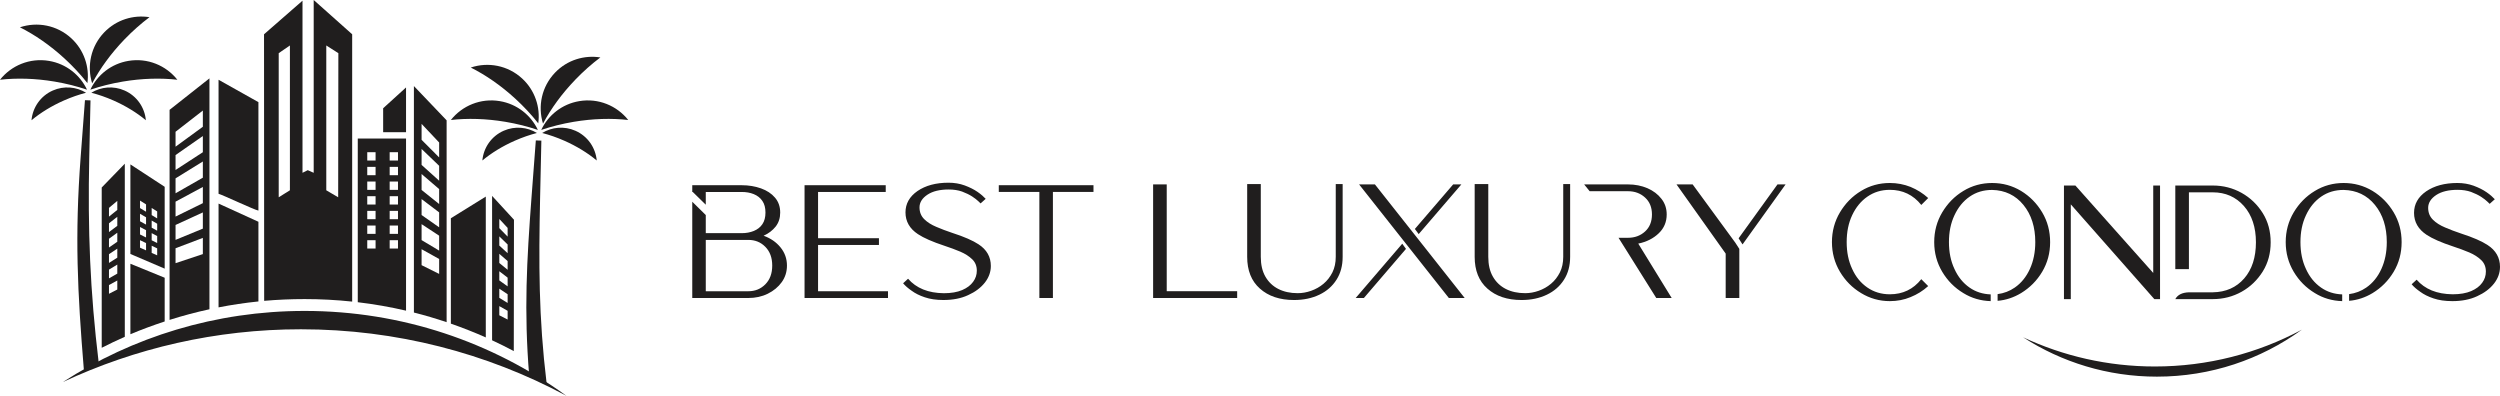 <?xml version="1.0" encoding="UTF-8"?>
<!DOCTYPE svg PUBLIC "-//W3C//DTD SVG 1.1//EN" "http://www.w3.org/Graphics/SVG/1.1/DTD/svg11.dtd">
<!-- Creator: CorelDRAW -->
<svg xmlns="http://www.w3.org/2000/svg" xml:space="preserve" width="1094.96mm" height="173.367mm" version="1.1" style="shape-rendering:geometricPrecision; text-rendering:geometricPrecision; image-rendering:optimizeQuality; fill-rule:evenodd; clip-rule:evenodd"
viewBox="0 0 48327.62 7651.8"
 xmlns:xlink="http://www.w3.org/1999/xlink"
 xmlns:xodm="http://www.corel.com/coreldraw/odm/2003">
 <defs>
  <style type="text/css">
   <![CDATA[
    .fil0 {fill:#201E1E}
    .fil1 {fill:#201E1E;fill-rule:nonzero}
   ]]>
  </style>
 </defs>
 <g id="Capa_x0020_1">
  <path class="fil0" d="M10949.59 7651.8l0 0zm-0.06 -0.04c-6.1,-4.43 -12.21,-8.86 -18.33,-13.27 -1418.18,-1024.11 -3160.03,-1627.8 -5043.01,-1627.8 -1722.55,0 -3326.98,505.19 -4673.73,1375.12 1397.69,-654.21 2957.11,-1020.4 4602.3,-1020.4 1848.65,0 3589.25,461.94 5113.41,1275.99 6.45,3.45 12.91,6.9 19.36,10.36z"/>
  <path class="fil0" d="M6064.02 3340.53l-114.65 -51.01 -101.73 50.87 0 -3326.87 -743.81 649.15 2.8 5152.93c253.9,-22.49 521.81,-34.06 781.57,-34.06 310.67,0 617.47,16.53 919.64,48.58l0 -5167.45 -743.82 -662.67 0 3340.53zm-676.19 -2312.72l0 2785.92c70.12,-46.96 145.77,-87.96 216.38,-135.24l0 -2799.43 -216.38 148.76zm919.62 2650.67l229.91 135.24 3.59 -2785.8 -233.5 -148.88 0 2799.43z"/>
  <path class="fil0" d="M3278.11 2123.25l0 4060.48c252.13,-79.98 509.29,-148.65 770.86,-205.49l0 -4463.56 -770.86 608.57zm115.35 2964.33l-0.01 -288.67 527.73 -200.15 0 313.31 -527.72 175.5zm0 -450.37l-0.01 -288.66 527.73 -242.15 0 313.3 -527.72 217.5zm0 -450.37l-0.01 -288.66 527.73 -284.15 0 313.3 -527.72 259.51zm0 -450.37l-0.01 -288.66 527.73 -326.15 0 313.3 -527.72 301.5zm0 -450.36l-0.01 -288.66 527.73 -368.15 0 313.3 -527.72 343.51zm0 -450.37l-0.01 -288.66 527.73 -410.14 0 313.31 -527.72 385.5z"/>
  <path class="fil0" d="M7849.17 6005.57l0 -3327.85 -933.15 0 0 3164.51c316.63,37.62 628.01,92.36 933.15,163.34zm-316.44 -1362.03l160.88 0 0 160.88 -160.88 0 0 -160.88zm0 -283.51l160.88 0 0 160.88 -160.88 0 0 -160.88zm0 -283.52l160.88 0 0 160.88 -160.88 0 0 -160.88zm0 -283.51l160.88 0 0 160.88 -160.88 0 0 -160.88zm0 -283.51l160.88 0 0 160.88 -160.88 0 0 -160.88zm0 -283.52l160.88 0 0 160.88 -160.88 0 0 -160.88zm-433.26 1417.56l160.88 0 0 160.88 -160.88 0 0 -160.88zm0 -283.51l160.88 0 0 160.88 -160.88 0 0 -160.88zm0 -283.52l160.88 0 0 160.88 -160.88 0 0 -160.88zm0 -283.51l160.88 0 0 160.88 -160.88 0 0 -160.88zm0 -283.51l160.88 0 0 160.88 -160.88 0 0 -160.88zm0 -283.52l160.88 0 0 160.88 -160.88 0 0 -160.88zm433.26 -283.51l160.88 0 0 160.88 -160.88 0 0 -160.88zm-433.26 0l160.88 0 0 160.88 -160.88 0 0 -160.88z"/>
  <path class="fil0" d="M8633.55 6227.96l0 -3901.87 -632.42 -662.67 0 4378.21c215.2,54.14 423.98,116.36 632.41,186.33zm-144.34 -932.97l0 -288.66 -339.53 -188.88 0 308.32 339.52 169.22zm0 -450.36l0 -288.67 -339.53 -223.05 0 308.32 339.52 203.39zm0 -450.37l0 -288.66 -339.53 -257.22 0 308.32 339.52 237.56zm0 -450.36l0 -288.66 -339.53 -291.4 0 308.32 339.52 271.74zm0 -450.37l0 -288.66 -339.53 -325.57 0 308.32 339.52 305.91zm0 -450.36l0 -288.66 -339.53 -359.74 0 308.32 339.52 340.08z"/>
  <path class="fil0" d="M4224.77 3746.11c67.95,15.83 710.15,319.52 770.86,324.58l0 -2096.2 -770.86 -432.76 0 2204.39z"/>
  <path class="fil0" d="M8715.64 4218.81l0 2037.55c225.3,78.57 458.9,170.23 675.25,266.52l0 -2722.69 -675.25 418.61z"/>
  <path class="fil0" d="M1966.29 3624.39l0 3098.69c146.41,-74.89 295.19,-145.77 446.29,-212.38l0 -3346.12 -446.29 459.81zm140.35 1885.79l160.88 -88.06 0 174.67 -160.88 82.69 0 -169.31zm0 -298.37l160.88 -97.5 0 174.67 -160.88 92.14 0 -169.31zm0 -298.36l160.88 -106.96 0 174.67 -160.88 101.59 0 -169.31zm0 -298.36l160.88 -116.41 0 174.67 -160.88 111.04 0 -169.31zm0 -298.37l160.88 -125.86 0 174.67 -160.88 120.5 0 -169.31zm0 -298.37l160.88 -135.3 0 174.67 -160.88 129.94 0 -169.31z"/>
  <path class="fil0" d="M4995.64 5827.24l0 -1540.18 -770.86 -351.62 0 2006.48c253.16,-49.48 510.29,-87.88 770.86,-114.68z"/>
  <path class="fil0" d="M9931.99 6786.84l3.61 -2539.28 -423 -460.88 0 2791.41c141.94,65.85 281.75,135.53 419.39,208.74zm-279.91 -869.6l160.88 91.28 0 168.76 -160.88 -82.69 0 -177.35zm0 -336.9l160.88 107.59 0 168.76 -160.88 -99 0 -177.35zm0 -336.9l160.88 123.91 0 168.76 -160.88 -115.32 0 -177.35zm0 -336.9l160.88 140.22 0 168.76 -160.88 -131.63 0 -177.35zm0 -336.9l160.88 156.54 0 168.76 -160.88 -147.95 0 -177.35zm0 -336.9l160.88 172.86 0 168.76 -160.88 -164.26 0 -177.35z"/>
  <path class="fil0" d="M2520.77 4909.16l662.67 284.01 0 -1582.29 -662.67 -432.76 0 1731.05zm411.29 -158.93l106.38 50.64 0 135.05 -106.38 -47.51 0 -138.18zm0 -243.5l106.38 56.15 0 135.05 -106.38 -53.03 0 -138.17zm0 -243.5l106.38 61.66 0 135.04 -106.38 -58.53 0 -138.17zm-225.33 379.74l116.7 55.55 0 141.37 -116.7 -52.13 0 -144.79zm0 -255.17l116.7 61.59 0 141.37 -116.7 -58.16 0 -144.8zm0 -255.17l116.7 67.64 0 141.37 -116.7 -64.21 0 -144.8zm225.33 -112.9l106.38 67.17 0 135.05 -106.38 -64.04 0 -138.17zm-225.33 -142.27l116.7 73.68 0 141.37 -116.7 -70.25 0 -144.8z"/>
  <path class="fil0" d="M3183.44 6214.34l0 -845.37 -662.67 -270.48 0 1362.62c212.07,-89.6 442.35,-174.05 662.67,-246.77z"/>
  <polygon class="fil0" points="7406.65,2092.77 7406.65,2556.01 7849.17,2556.01 7849.17,1690.48 "/>
  <g id="_2624682570208">
   <path class="fil1" d="M1237.53 1941.46c143.51,-63.16 286.86,-112.71 426.2,-148.94 -187.55,-114.3 -426.03,-138.23 -642.28,-43.05 -240.22,105.74 -390.67,330.91 -412.5,575.06 172.88,-143.82 386.22,-276.41 628.58,-383.07z"/>
   <path class="fil1" d="M1054.33 1576.92c221.61,37.18 432.33,90.55 627.78,156.71 -134.86,-284.39 -401.74,-500.62 -735.7,-556.62 -370.95,-62.23 -728.28,89.25 -946.42,364.62 320.22,-36.36 680.1,-27.47 1054.33,35.3z"/>
   <path class="fil1" d="M1249.11 1132.8c165.4,152.1 312.84,311.82 440.5,473.92 42.23,-311.9 -63.4,-638.72 -312.66,-867.94 -276.87,-254.6 -658.95,-322.7 -992.01,-211.01 288.15,144.3 584.84,348.17 864.18,605.03z"/>
   <path class="fil1" d="M2406.11 761.76c155.87,-161.86 318.95,-305.59 483.95,-429.48 -310.85,-49.4 -640.04,48.67 -874.91,292.59 -260.92,270.93 -337.79,651.35 -233.8,986.91 150.91,-284.76 361.53,-576.69 624.77,-850.02z"/>
   <path class="fil1" d="M2191.22 1941.46c-143.49,-63.16 -286.86,-112.71 -426.2,-148.94 187.56,-114.3 426.02,-138.23 642.28,-43.05 240.22,105.74 390.67,330.91 412.5,575.06 -172.88,-143.82 -386.22,-276.41 -628.59,-383.07z"/>
   <path class="fil1" d="M2374.43 1576.92c-221.63,37.18 -432.34,90.55 -627.78,156.71 134.86,-284.39 401.74,-500.62 735.69,-556.62 370.95,-62.23 728.27,89.25 946.42,364.62 -320.21,-36.36 -680.1,-27.47 -1054.32,35.3z"/>
   <path class="fil1" d="M1749.52 1940.45l-24.45 1107.31c-29.71,1399.3 14.71,2570.95 184.16,3974.87l-287.39 135.53c-125.39,-1534.11 -177.31,-2591.93 -62.96,-4118.38l83.59 -1103.32 107.05 3.99z"/>
  </g>
  <g id="_2624682574720">
   <path class="fil1" d="M9953.17 2719.41c143.51,-63.16 286.86,-112.71 426.2,-148.94 -187.55,-114.3 -426.03,-138.23 -642.28,-43.05 -240.22,105.74 -390.67,330.91 -412.5,575.06 172.88,-143.82 386.23,-276.41 628.58,-383.07z"/>
   <path class="fil1" d="M9769.98 2354.87c221.61,37.18 432.33,90.55 627.78,156.71 -134.86,-284.39 -401.74,-500.62 -735.7,-556.62 -370.95,-62.22 -728.28,89.25 -946.42,364.62 320.23,-36.36 680.1,-27.47 1054.34,35.3z"/>
   <path class="fil1" d="M9964.75 1910.75c165.4,152.1 312.84,311.82 440.5,473.92 42.23,-311.9 -63.4,-638.72 -312.66,-867.94 -276.86,-254.6 -658.95,-322.7 -992.01,-211.01 288.15,144.3 584.84,348.17 864.18,605.03z"/>
   <path class="fil1" d="M11121.75 1539.7c155.87,-161.86 318.95,-305.59 483.95,-429.47 -310.85,-49.4 -640.03,48.66 -874.91,292.59 -260.93,270.93 -337.79,651.35 -233.81,986.91 150.91,-284.76 361.53,-576.69 624.77,-850.02z"/>
   <path class="fil1" d="M10906.86 2719.41c-143.49,-63.16 -286.85,-112.71 -426.2,-148.94 187.56,-114.3 426.02,-138.23 642.28,-43.05 240.22,105.74 390.67,330.91 412.5,575.06 -172.88,-143.82 -386.22,-276.41 -628.59,-383.07z"/>
   <path class="fil1" d="M11090.07 2354.87c-221.62,37.18 -432.34,90.55 -627.78,156.71 134.86,-284.39 401.74,-500.62 735.69,-556.62 370.95,-62.22 728.27,89.25 946.42,364.62 -320.21,-36.36 -680.1,-27.47 -1054.32,35.3z"/>
   <path class="fil1" d="M10465.17 2718.4l-24.46 1107.31c-27.06,1274.52 -29.14,2298.9 125.41,3579.42l-337.14 -155.15c-101.28,-1238.82 -46.5,-2203.69 45.54,-3432.25l83.59 -1103.32 107.06 3.99z"/>
  </g>
  <path class="fil1" d="M23915.67 5760.66l0 -131.54 -1361.63 0 0 -2064.26 -263.07 0 0 2195.79 1624.7 0zm1099.88 39c183.75,0 348.34,-35.03 489.79,-103.12 141.45,-67.42 251.84,-164.59 331.16,-290.17 79.32,-124.27 118.32,-271 118.32,-441.54l0 -1405.92 -133.52 0 0 1405.92c0,114.35 -21.15,212.84 -64.11,300.09 -44.29,87.25 -100.47,160.62 -172.52,220.77 -71.39,60.15 -150.7,104.44 -237.95,135.5 -87.25,31.06 -174.5,46.27 -261.09,46.27 -141.45,0 -267.7,-27.1 -374.11,-81.3 -106.42,-54.2 -189.7,-133.52 -249.85,-237.96 -60.15,-104.44 -89.24,-232.67 -89.24,-383.37l0 -1405.92 -263.07 0 0 1405.92c0,263.07 81.3,468.64 245.88,614.05 164.59,146.74 383.37,220.77 660.33,220.77zm2163.4 -988.17l-72.05 -100.47 -900.26 1049.65 158.64 0 813.67 -949.17zm171.85 -385.36l74.03 99.15 824.91 -960.41 -158.64 0 -740.3 861.26zm963.05 1334.53l-1735.09 -2195.79 -306.03 0 1735.09 2195.79 306.03 0zm1099.22 39c183.75,0 348.34,-35.03 489.79,-103.12 141.45,-67.42 251.84,-164.59 331.16,-290.17 79.32,-124.27 118.32,-271 118.32,-441.54l0 -1405.92 -133.52 0 0 1405.92c0,114.35 -21.15,212.84 -64.11,300.09 -44.29,87.25 -100.47,160.62 -172.52,220.77 -71.39,60.15 -150.7,104.44 -237.95,135.5 -87.25,31.06 -174.5,46.27 -261.09,46.27 -141.45,0 -267.7,-27.1 -374.11,-81.3 -106.42,-54.2 -189.7,-133.52 -249.85,-237.96 -60.15,-104.44 -89.24,-232.67 -89.24,-383.37l0 -1405.92 -263.07 0 0 1405.92c0,263.07 81.3,468.64 245.88,614.05 164.59,146.74 383.37,220.77 660.33,220.77zm1210.26 -2234.79l106.42 131.54 741.63 0c129.55,0 239.94,40.32 329.17,122.28 89.24,81.3 133.52,189.7 133.52,327.18 0,137.49 -44.28,247.87 -133.52,329.17 -89.23,81.3 -199.62,121.62 -329.17,121.62l-183.75 0 729.73 1163.99 298.1 0 -646.44 -1051.63c162.6,-33.05 294.14,-100.47 396.59,-199.62 103.12,-98.49 153.35,-220.77 153.35,-363.54 0,-114.35 -33.05,-215.48 -101.13,-302.07 -67.42,-87.25 -156.65,-155.33 -271,-205.57 -114.35,-48.25 -237.95,-73.37 -375.44,-73.37l-848.04 0zm2985.67 1041.71l76.01 118.31 832.18 -1160.03 -156.65 0 -751.54 1041.71zm13.88 204.9l-77.34 -119.64 -824.91 -1126.98 -311.98 0 950.5 1337.84 0 857.96 263.73 0 0 -949.17z"/>
  <g id="_2624682577216">
   <polygon class="fil1" points="17165.99,5760.65 15552.71,5760.65 15552.71,3580.29 17122.02,3580.29 17122.02,3710.91 15813.94,3710.91 15813.94,4604.84 16990.75,4604.84 16990.75,4735.45 15813.94,4735.45 15813.94,5630.04 17165.99,5630.04 "/>
   <path class="fil1" d="M13382.21 5630.03l0 130.61 1084.28 0c136.51,0 261.88,-26.91 375.42,-82.7 112.89,-55.79 203.47,-130.61 271.07,-225.13 66.96,-93.85 99.77,-201.49 99.77,-318.97 0,-132.59 -42,-250.07 -124.71,-351.81 -82.7,-101.73 -192.31,-177.21 -326.86,-225.12 97.79,-43.97 174.58,-103.7 234.31,-178.52 57.77,-75.48 86.64,-163.43 86.64,-269.76 0,-112.89 -32.82,-209.37 -100.42,-288.14 -66.94,-78.76 -157.52,-138.48 -271.07,-179.18 -113.54,-40.04 -236.28,-61.04 -372.8,-61.04l-955.64 0 0 130.61 9.92 0 251.28 246.23 0 -246.23 694.44 0c86.64,0 163.43,13.13 234.31,42.01 69.57,28.87 125.37,71.54 165.41,131.27 40.69,59.06 59.73,134.55 59.73,224.47 0,90.57 -19.03,165.4 -59.73,225.12 -40.04,59.73 -95.83,101.73 -165.41,130.61 -70.88,28.88 -147.67,42.66 -234.31,42.66l-694.44 0 0 -350.4 -261.19 -257.25 0 607.65 -0.01 0 0 130.61 0.01 0 0 992.39 -0.01 0zm261.2 -992.39l823.08 0c130.61,0 240.22,43.98 328.82,134.55 88.61,90.58 132.59,209.37 132.59,361.65 0,151.61 -43.98,271.06 -132.59,361.64 -88.6,89.91 -198.21,134.55 -328.82,134.55l-823.08 0 0 -992.39zm4595.08 1161.72c181.15,0 340.64,-30.84 477.17,-94.51 136.51,-61.69 244.15,-142.42 322.92,-242.19 76.79,-98.45 115.51,-206.09 115.51,-320.95 0,-175.24 -78.75,-315.7 -238.25,-419.41 -107.64,-70.88 -276.97,-146.36 -509.98,-221.18 -109.6,-36.76 -211.34,-74.82 -305.2,-115.52 -96.49,-40.03 -175.25,-89.91 -234.98,-149.64 -59.72,-59.73 -90.57,-134.55 -90.57,-227.09 0,-95.83 52.51,-178.53 154.24,-246.13 101.73,-66.96 238.25,-99.77 411.52,-99.77 93.85,0 180.5,13.13 257.28,40.04 75.49,28.88 140.46,59.73 194.28,94.51 51.85,34.79 92.55,64.98 121.42,93.86l42.01 40.7 98.45 -88.61c-36.75,-40.03 -88.6,-86.63 -158.18,-134.55 -68.92,-47.91 -151.61,-88.6 -248.1,-124.7 -95.83,-34.79 -199.53,-52.51 -313.07,-52.51 -244.16,0 -442.38,54.48 -597.93,160.15 -155.56,107.64 -233,246.12 -233,413.49 0,174.6 80.73,315.05 240.87,420.71 109.61,72.86 280.27,148.33 513.26,225.13 109.61,36.76 211.35,72.85 305.86,113.55 93.86,40.04 170.65,89.91 230.38,147.68 59.73,57.75 88.6,131.27 88.6,219.22 0,78.76 -22.97,150.3 -70.88,215.28 -48.56,67.6 -117.48,119.45 -211.99,160.14 -93.86,40.04 -213.32,61.04 -353.77,61.04 -303.88,-3.28 -534.26,-97.79 -692.44,-280.26l-95.83 87.95c40.69,48.57 95.83,96.49 165.39,144.4 66.96,49.88 151.62,92.55 254.01,126.67 101.73,34.79 221.18,52.5 360.98,52.5zm2115.39 -38.72l0 -2049.75 784.32 0 0 -130.61 -1830.53 0 0 130.61 784.33 0 0 2049.75 261.88 0z"/>
  </g>
  <path class="fil1" d="M36532.34 5821.14c141.45,0 274.97,-25.12 401.22,-78 125.59,-50.23 239.94,-121.62 340.41,-212.84l-133.52 -133.52c-154.67,195.65 -358.26,292.16 -608.11,292.16 -164.59,0 -309.34,-44.29 -435.59,-131.54 -125.59,-87.25 -222.75,-204.9 -292.16,-358.26 -72.04,-152.69 -106.42,-325.2 -106.42,-518.87 0,-195.65 34.37,-368.16 106.42,-520.86 71.39,-151.37 168.55,-271 294.14,-358.25 126.25,-87.25 269.02,-131.54 433.61,-131.54 247.87,0 451.45,96.5 608.11,292.15l133.52 -133.52c-100.47,-91.22 -214.82,-162.6 -340.41,-214.82 -126.25,-50.24 -259.77,-76.01 -401.22,-76.01 -200.94,0 -387.34,50.89 -555.22,153.35 -170.53,102.45 -306.04,241.92 -409.15,414.44 -102.45,172.52 -154.67,364.2 -154.67,575.05 0,208.87 52.22,400.56 154.67,573.08 103.11,172.52 238.62,310 409.15,412.45 167.89,102.45 354.28,155.33 555.22,155.33zm1949.91 -130.22c-152.69,-5.29 -290.17,-48.25 -408.49,-131.54 -125.59,-87.25 -222.75,-206.89 -292.16,-360.24 -72.04,-152.69 -106.42,-325.2 -106.42,-518.87 0,-193.67 34.37,-366.18 106.42,-518.87 71.39,-153.35 168.55,-272.99 294.14,-360.24 126.25,-87.25 269.02,-129.55 433.61,-129.55 249.85,5.29 453.44,102.45 606.12,290.17 153.35,187.72 228.7,428.32 228.7,718.49 0,193.67 -35.03,366.19 -104.44,518.87 -70.06,153.35 -166.57,272.99 -292.81,360.24 -98.49,68.08 -208.87,110.39 -331.16,126.25l0 129.55c161.28,-13.88 311.99,-64.12 453.44,-149.38 168.55,-102.45 306.04,-239.93 408.49,-412.45 102.45,-172.52 153.35,-362.22 153.35,-573.08 0,-210.85 -50.9,-402.54 -153.35,-575.05 -102.45,-172.52 -239.93,-311.98 -408.49,-414.44 -170.53,-102.45 -356.27,-153.35 -559.85,-153.35 -200.94,0 -387.34,50.89 -555.22,153.35 -170.53,102.45 -306.04,241.92 -409.15,414.44 -102.45,172.52 -154.67,364.2 -154.67,575.05 0,210.86 52.22,400.56 154.67,573.08 103.11,172.52 238.62,310 409.15,412.45 160.62,99.15 336.44,149.38 528.12,155.33l0 -130.22zm3831.73 -40.32c-129.55,3.96 -218.78,48.25 -263.07,131.54l724.44 0c202.92,0 389.32,-48.25 559.19,-143.43 168.55,-94.52 304.06,-226.72 407.17,-391.3 102.45,-164.59 152.69,-352.31 152.69,-563.16 0,-210.85 -50.23,-399.24 -152.69,-563.82 -103.11,-164.59 -238.62,-296.12 -407.17,-390.64 -169.87,-95.18 -356.27,-143.43 -559.19,-143.43l-724.44 0 0 1616.77 263.07 0 0 -1485.23 461.37 0c245.88,0 446.82,89.24 602.16,265.06 154.67,176.48 232,410.47 232,701.3 0,290.17 -75.35,522.84 -226.06,697.34 -153.35,175.82 -354.95,265.05 -608.1,269.02l-461.37 0zm2963.19 40.32c-152.69,-5.29 -290.17,-48.25 -408.49,-131.54 -125.59,-87.25 -222.75,-206.89 -292.16,-360.24 -72.04,-152.69 -106.42,-325.2 -106.42,-518.87 0,-193.67 34.37,-366.18 106.42,-518.87 71.39,-153.35 168.55,-272.99 294.14,-360.24 126.25,-87.25 269.02,-129.55 433.61,-129.55 249.85,5.29 453.44,102.45 606.12,290.17 153.35,187.72 228.7,428.32 228.7,718.49 0,193.67 -35.03,366.19 -104.44,518.87 -70.06,153.35 -166.57,272.99 -292.81,360.24 -98.49,68.08 -208.87,110.39 -331.16,126.25l0 129.55c161.28,-13.88 311.99,-64.12 453.44,-149.38 168.55,-102.45 306.04,-239.93 408.49,-412.45 102.45,-172.52 153.35,-362.22 153.35,-573.08 0,-210.85 -50.9,-402.54 -153.35,-575.05 -102.45,-172.52 -239.93,-311.98 -408.49,-414.44 -170.53,-102.45 -356.27,-153.35 -559.85,-153.35 -200.94,0 -387.34,50.89 -555.22,153.35 -170.53,102.45 -306.04,241.92 -409.15,414.44 -102.45,172.52 -154.67,364.2 -154.67,575.05 0,210.86 52.22,400.56 154.67,573.08 103.11,172.52 238.62,310 409.15,412.45 160.62,99.15 336.44,149.38 528.12,155.33l0 -130.22zm2128.37 130.22c182.43,0 343.05,-31.07 480.54,-95.18 137.48,-62.13 245.88,-143.43 325.2,-243.9 77.34,-99.15 116.34,-207.55 116.34,-323.22 0,-176.48 -79.32,-317.93 -239.94,-422.37 -108.4,-71.39 -278.93,-147.4 -513.59,-222.75 -110.39,-37.01 -212.84,-75.35 -307.36,-116.33 -97.16,-40.32 -176.48,-90.55 -236.63,-150.71 -60.15,-60.15 -91.21,-135.5 -91.21,-228.7 0,-96.5 52.88,-179.79 155.33,-247.87 102.45,-67.42 239.94,-100.47 414.44,-100.47 94.52,0 181.77,13.22 259.11,40.32 76.01,29.08 141.45,60.15 195.65,95.18 52.22,35.04 93.2,65.44 122.28,94.52l42.3 40.98 99.15 -89.24c-37.01,-40.32 -89.23,-87.25 -159.3,-135.5 -69.4,-48.25 -152.69,-89.24 -249.85,-125.59 -96.5,-35.04 -200.94,-52.88 -315.29,-52.88 -245.88,0 -445.5,54.86 -602.15,161.28 -156.65,108.4 -234.65,247.87 -234.65,416.42 0,175.82 81.3,317.28 242.58,423.69 110.39,73.37 282.24,149.38 516.89,226.72 110.39,37.02 212.84,73.37 308.02,114.35 94.52,40.32 171.86,90.55 232.01,148.72 60.15,58.16 89.23,132.19 89.23,220.77 0,79.32 -23.13,151.37 -71.39,216.8 -48.91,68.08 -118.32,120.3 -213.5,161.28 -94.52,40.32 -214.82,61.47 -356.27,61.47 -306.04,-3.31 -538.04,-98.49 -697.34,-282.24l-96.5 88.57c40.98,48.91 96.5,97.16 166.57,145.42 67.42,50.23 152.69,93.2 255.8,127.57 102.45,35.03 222.75,52.88 363.54,52.88z"/>
  <polygon class="fil1" points="41755.83,5782.14 41645.44,5782.14 40030.66,3950.55 40030.66,5782.14 39898.46,5782.14 39898.46,3586.35 40119.23,3586.35 41624.29,5276.49 41624.29,3586.35 41755.83,3586.35 "/>
  <path class="fil0" d="M44497.94 6372.35l0 0zm-0.03 0.03c-3.38,2.45 -6.76,4.9 -10.15,7.34 -785.26,567.06 -1749.74,901.33 -2792.37,901.33 -953.79,0 -1842.18,-279.73 -2587.89,-761.42 773.92,362.25 1637.38,565 2548.34,565 1023.62,0 1987.41,-255.78 2831.34,-706.52 3.58,-1.91 7.15,-3.82 10.72,-5.74z"/>
 </g>
</svg>
